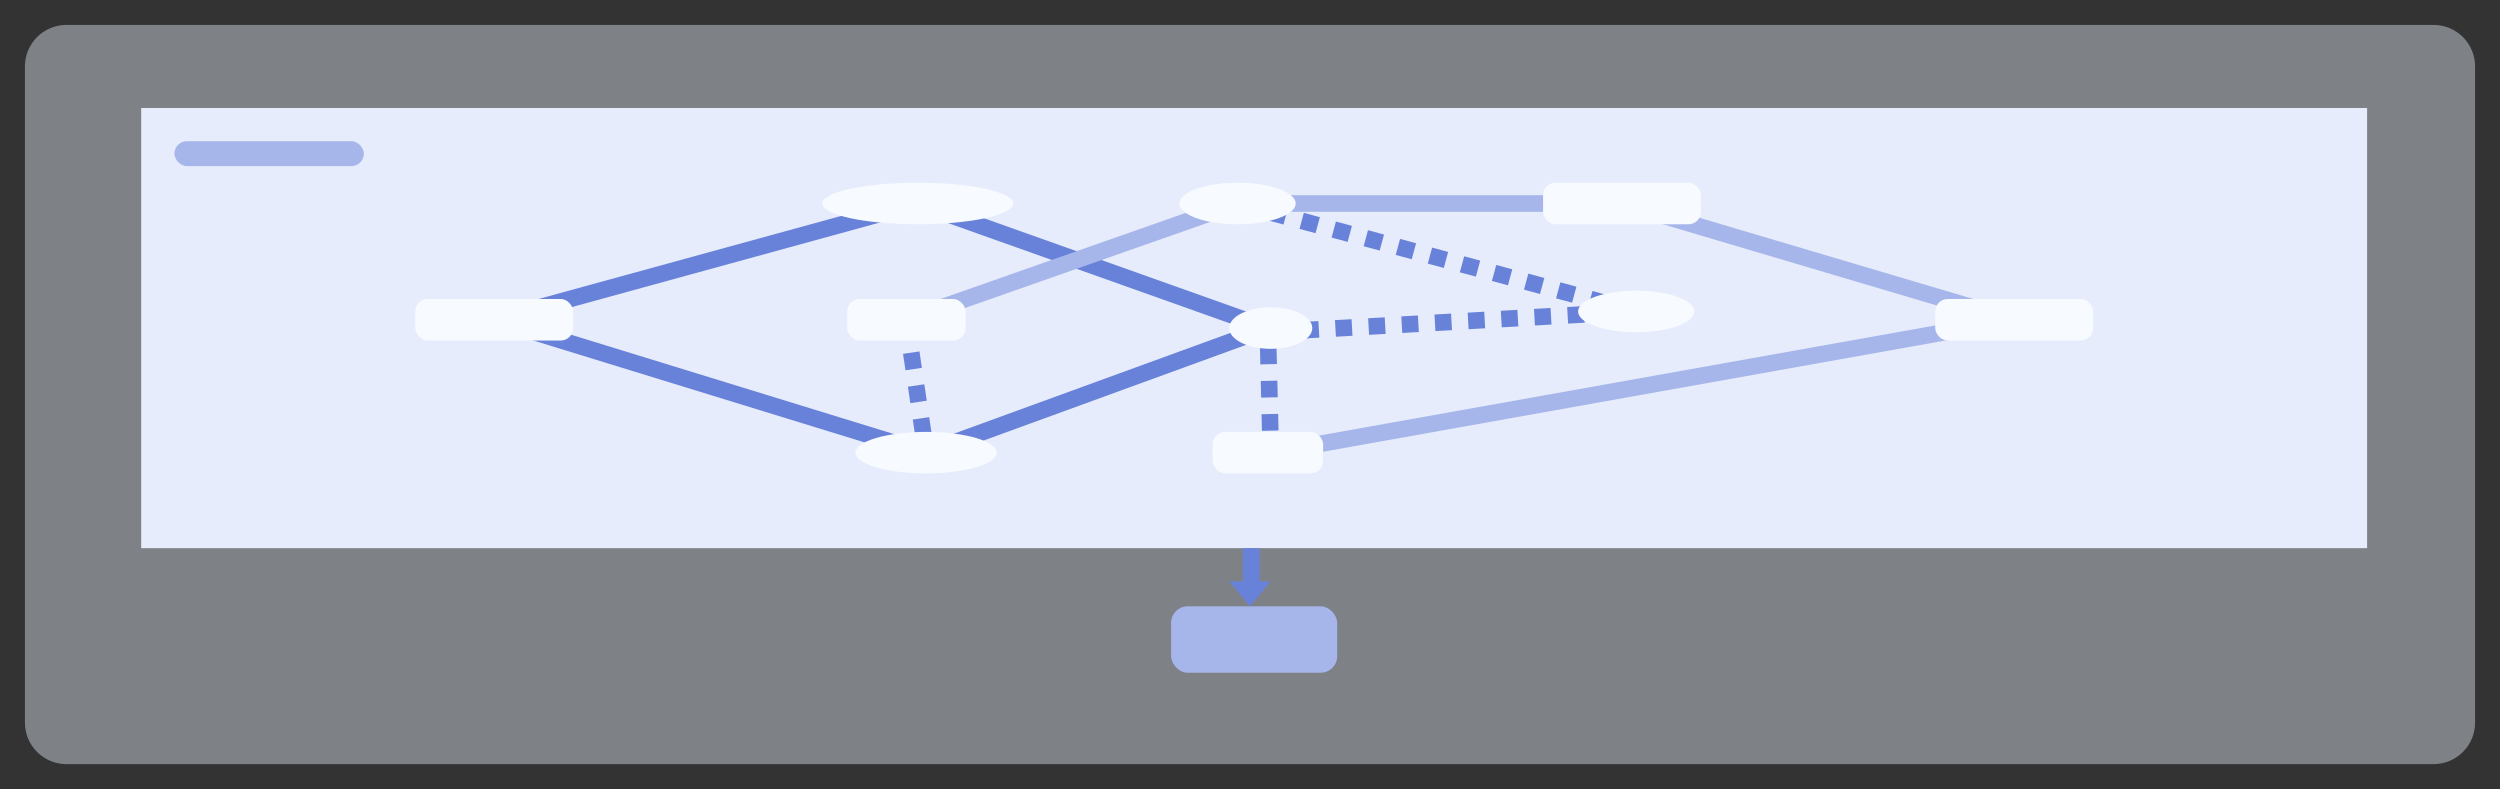 <?xml version="1.0" encoding="UTF-8"?>
<svg width="301px" height="95px" viewBox="0 0 301 95" version="1.1" xmlns="http://www.w3.org/2000/svg" xmlns:xlink="http://www.w3.org/1999/xlink">
    <rect x="0" y="0" width="301" height="95" fill="#333333" stroke="none"/>
    <!-- Generator: Sketch 63.1 (92452) - https://sketch.com -->
    <title>编组 10</title>
    <desc>Created with Sketch.</desc>
    <g id="页面-1" stroke="none" stroke-width="1" fill="none" fill-rule="evenodd">
        <g id="编组-10">
            <g id="编组-9" transform="translate(3, 3)">
                <g id="编组-8" fill="#EDF3FF" fill-opacity="0.8" fill-rule="nonzero" opacity="0.504">
                    <g id="编组-5">
                        <path d="M5,0 L290,0 C292.761,-5.07265313e-16 295,2.239 295,5 L295,84 C295,86.761 292.761,89 290,89 L5,89 C2.239,89 3.38176876e-16,86.761 0,84 L0,5 C-3.38176876e-16,2.239 2.239,5.07265313e-16 5,0 Z" id="矩形"></path>
                    </g>
                </g>
                <polygon id="矩形" fill="#E6ECFB" fill-rule="nonzero" points="14 10 282 10 282 63 14 63"></polygon>
                <polygon id="路径-3" stroke="#6882DA" stroke-width="2" points="56.504 35.5 107.5 21.5 149.652 36.5 108.5 51.5"></polygon>
                <polyline id="路径-4" stroke="#A6B6EA" stroke-width="2" points="106.128 35.5 146 21.5 192.291 21.5 239.504 35.5 150 51.5"></polyline>
                <line x1="106.128" y1="35.5" x2="108.5" y2="51.5" id="路径-6" stroke="#6882DA" stroke-width="2" stroke-dasharray="2,2"></line>
                <path d="M146,21.5 L194,34.5 L149.652,37 L150,51.5" id="路径-5" stroke="#6882DA" stroke-width="2" stroke-dasharray="2,2"></path>
                <rect id="矩形" fill="#A6B6EA" fill-rule="nonzero" x="18" y="14" width="22.809" height="3" rx="1.5"></rect>
                <rect id="矩形-copy-16" fill="#F7FAFF" fill-rule="nonzero" x="143" y="49" width="13.305" height="5" rx="1.5"></rect>
                <rect id="矩形-copy-17" fill="#F7FAFF" fill-rule="nonzero" x="182.787" y="19" width="19.007" height="5" rx="1.5"></rect>
                <rect id="矩形-copy-17备份" fill="#F7FAFF" fill-rule="nonzero" x="230" y="33" width="19.007" height="5" rx="1.5"></rect>
                <rect id="矩形-copy-17备份-2" fill="#F7FAFF" fill-rule="nonzero" x="47" y="33" width="19.007" height="5" rx="1.5"></rect>
                <ellipse id="椭圆形" fill="#F7FAFF" fill-rule="nonzero" cx="107.5" cy="21.5" rx="11.5" ry="2.5"></ellipse>
                <ellipse id="椭圆形" fill="#F7FAFF" fill-rule="nonzero" cx="146" cy="21.5" rx="7" ry="2.5"></ellipse>
                <ellipse id="椭圆形备份-2" fill="#F7FAFF" fill-rule="nonzero" cx="150" cy="36.5" rx="5" ry="2.5"></ellipse>
                <ellipse id="椭圆形备份-3" fill="#F7FAFF" fill-rule="nonzero" cx="194" cy="34.5" rx="7" ry="2.5"></ellipse>
                <ellipse id="椭圆形备份-4" fill="#F7FAFF" fill-rule="nonzero" cx="108.5" cy="51.5" rx="8.5" ry="2.5"></ellipse>
                <rect id="矩形" fill="#F7FAFF" fill-rule="nonzero" x="99" y="33" width="14.255" height="5" rx="1.5"></rect>
                <rect id="矩形" fill="#A6B6EA" fill-rule="nonzero" x="138" y="70" width="20" height="8" rx="2"></rect>
                <line x1="147.652" y1="63" x2="147.652" y2="68.5" id="路径-10" stroke="#6882DA" stroke-width="2"></line>
                <polygon id="矩形" fill="#6882DA" points="145 67 150 67 147.5 70"></polygon>
            </g>
            <rect id="矩形" x="0" y="0" width="301" height="95"></rect>
        </g>
    </g>
</svg>